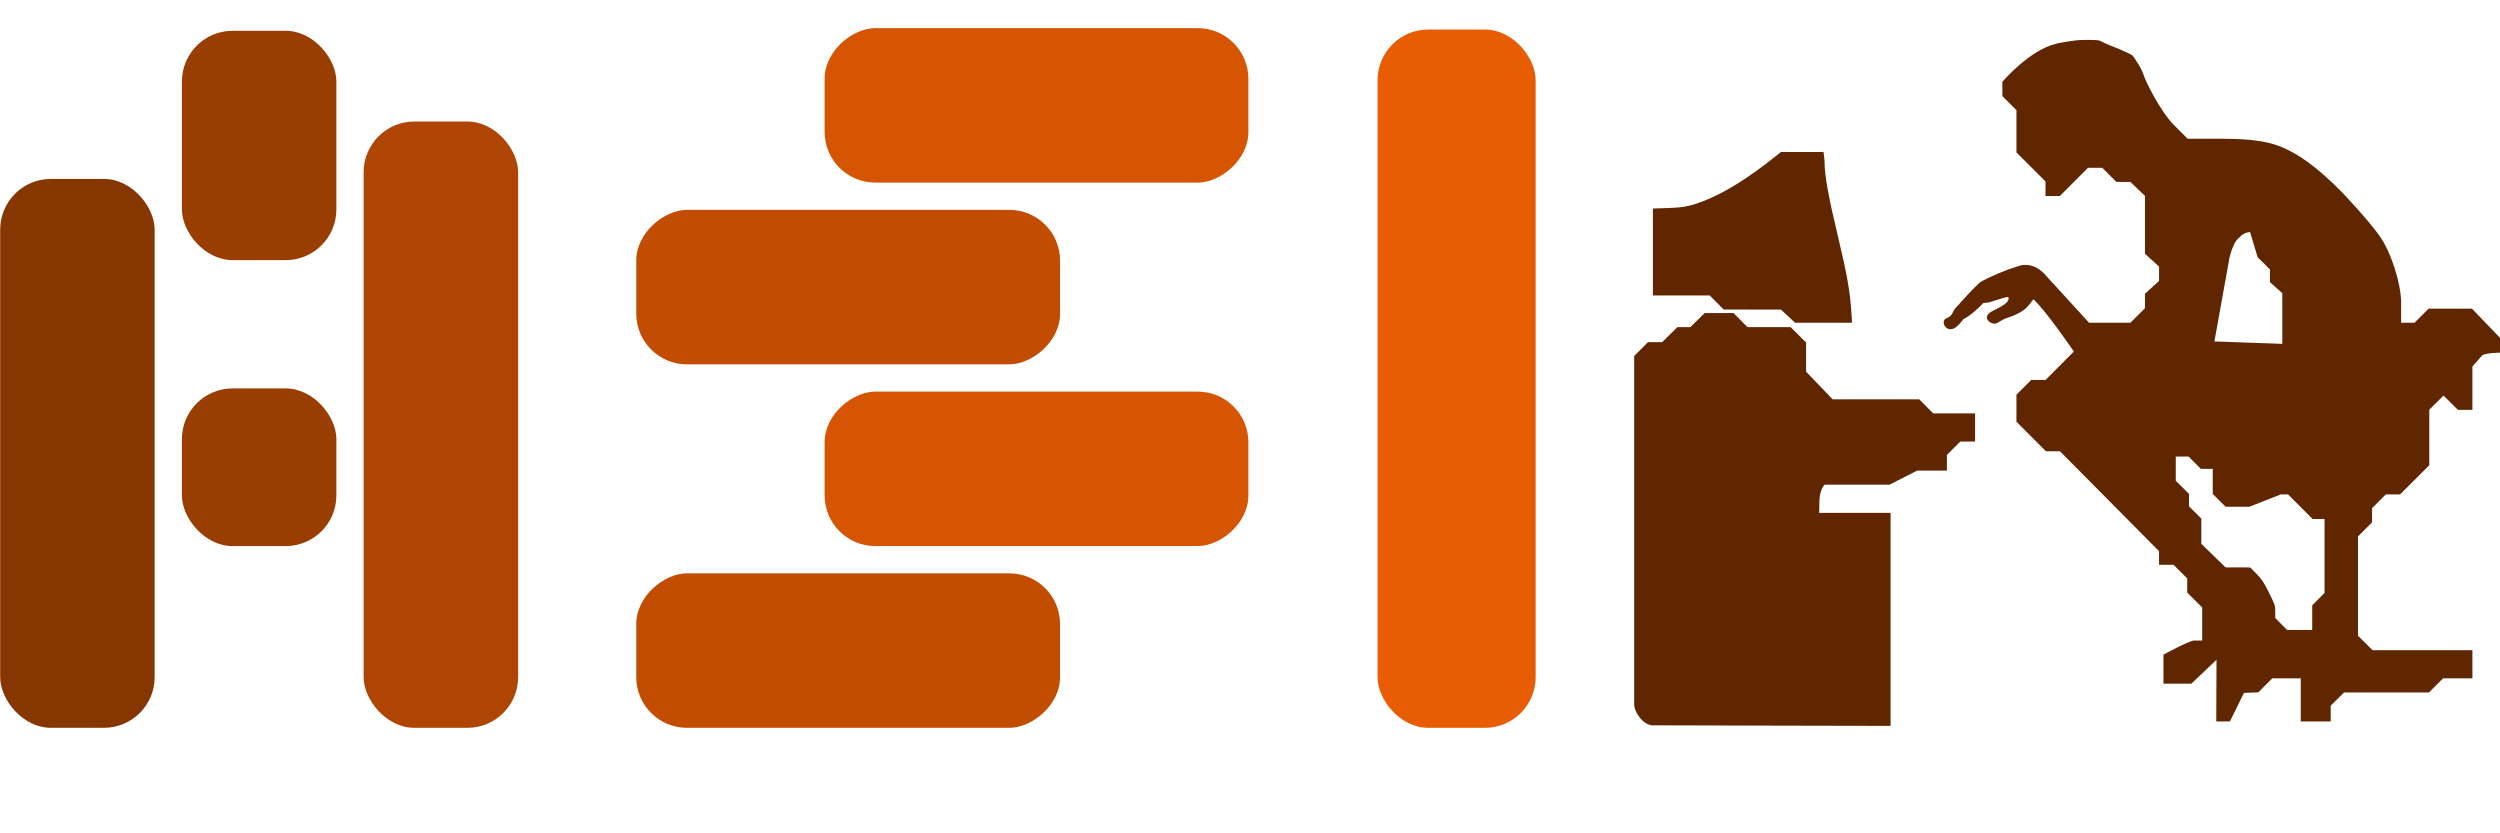 <?xml version="1.0" encoding="UTF-8" standalone="no"?>
<!-- Created with Inkscape (http://www.inkscape.org/) -->
<svg
   xmlns:dc="http://purl.org/dc/elements/1.1/"
   xmlns:cc="http://creativecommons.org/ns#"
   xmlns:rdf="http://www.w3.org/1999/02/22-rdf-syntax-ns#"
   xmlns:svg="http://www.w3.org/2000/svg"
   xmlns="http://www.w3.org/2000/svg"
   xmlns:sodipodi="http://sodipodi.sourceforge.net/DTD/sodipodi-0.dtd"
   xmlns:inkscape="http://www.inkscape.org/namespaces/inkscape"
   width="150"
   height="50"
   id="svg2583"
   sodipodi:version="0.32"
   inkscape:version="0.46"
   version="1.0"
   inkscape:export-filename="/home/piotrek/asi-logo.png"
   inkscape:export-xdpi="121"
   inkscape:export-ydpi="121"
   sodipodi:docname="asi-logo.svg"
   inkscape:output_extension="org.inkscape.output.svg.inkscape">
  <defs
     id="defs2585">
    <inkscape:perspective
       sodipodi:type="inkscape:persp3d"
       inkscape:vp_x="0 : 526.18109 : 1"
       inkscape:vp_y="0 : 1000 : 0"
       inkscape:vp_z="744.09448 : 526.18109 : 1"
       inkscape:persp3d-origin="372.04724 : 350.78739 : 1"
       id="perspective2591" />
  </defs>
  <sodipodi:namedview
     id="base"
     pagecolor="#ffffff"
     bordercolor="#666666"
     borderopacity="1.0"
     gridtolerance="10000"
     guidetolerance="10"
     objecttolerance="10"
     inkscape:pageopacity="0.0"
     inkscape:pageshadow="2"
     inkscape:zoom="6.11"
     inkscape:cx="75.792003"
     inkscape:cy="10.83391"
     inkscape:document-units="px"
     inkscape:current-layer="layer1"
     showgrid="false"
     showguides="true"
     inkscape:guide-bbox="true"
     inkscape:window-width="1279"
     inkscape:window-height="748"
     inkscape:window-x="1"
     inkscape:window-y="23" />
  <g
     inkscape:label="Layer 1"
     inkscape:groupmode="layer"
     id="layer1">
    <g
       id="g5340"
       inkscape:export-filename="/home/szc/_roboczy/_asi/asi_nowe_loga.png"
       inkscape:export-xdpi="75.061707"
       inkscape:export-ydpi="75.061707"
       transform="matrix(0.43,0,0,0.43,-8.59,-232.998)">
      <path
         inkscape:export-ydpi="75"
         inkscape:export-xdpi="75"
         inkscape:export-filename="/home/szc/_roboczy/_asi/asi_nowe_loga.png"
         sodipodi:nodetypes="cccccccccccccccccccccccccczzccccccccccccccccccccczcssscczzcczccccccccccccccccccccssssssscccsczcccccccscccccccccccccccccccccccccccccccccccccccccccccccccscccccccccczccccccccccscccsscccc"
         id="path19847"
         d="M 248.001,591.535 L 249.934,589.591 L 251.911,589.591 L 254.032,587.503 L 255.842,587.503 L 257.842,585.537 L 261.86,585.537 L 263.813,587.503 L 269.833,587.503 L 271.987,589.647 L 271.987,593.715 L 275.692,597.574 L 287.776,597.574 L 289.729,599.539 L 295.569,599.539 L 295.569,603.47 L 293.501,603.47 L 291.639,605.332 L 291.639,607.523 L 287.476,607.523 L 283.627,609.488 L 274.58,609.488 C 274.58,609.488 273.89,610.094 273.851,611.75 L 273.81,613.419 L 283.778,613.419 L 283.778,643.142 C 283.778,643.142 251.893,643.081 250.569,643.063 C 249.262,643.045 247.988,641.217 248,640.11 C 248.012,639.004 248.001,591.535 248.001,591.535 z M 329.256,633.919 L 325.753,637.247 L 321.854,637.247 L 321.854,633.202 C 321.854,633.202 325.473,631.228 326.14,631.228 L 327.258,631.228 L 327.258,626.617 L 325.17,624.54 L 325.17,622.563 L 323.261,620.665 L 321.24,620.665 L 321.236,618.761 L 307.41,604.821 L 305.454,604.821 L 301.342,600.704 L 301.342,596.928 L 303.399,594.872 L 305.4,594.872 L 309.347,590.907 C 309.347,590.907 305.653,585.441 303.711,583.607 C 302.96,584.557 302.729,585.04 301.394,585.682 C 300.028,586.34 300.175,585.987 298.672,586.92 C 297.879,587.372 296.255,586.109 297.982,585.268 C 299.988,584.292 300.127,583.96 300.231,583.617 C 300.4,583.062 299.875,583.321 298.365,583.784 C 297.413,584.076 297.842,584.022 296.697,584.146 C 296.413,584.544 294.715,586.083 293.958,586.367 C 293.398,587.077 293.389,587.073 293.035,587.394 C 291.665,588.635 290.575,586.667 291.583,586.266 C 292.575,585.872 292.305,585.293 293.009,584.67 C 294.154,583.375 295.302,582.112 296.273,581.24 C 297.671,580.423 299.819,579.536 301.7,578.953 C 303.744,578.319 305.239,580.072 305.239,580.072 L 311.471,586.888 L 317.253,586.888 L 319.275,584.857 L 319.275,582.851 L 321.24,581.054 L 321.24,579.048 L 319.275,577.273 L 319.275,569.188 L 317.248,567.246 L 315.277,567.236 L 313.323,565.271 L 311.327,565.271 L 307.4,569.202 L 305.395,569.202 L 305.395,567.172 L 301.342,563.125 L 301.342,557.221 L 299.377,555.267 L 299.377,553.271 C 299.377,553.271 303.157,548.804 306.944,547.943 C 307.483,547.821 309.358,547.442 310.589,547.433 C 312.796,547.416 312.836,547.421 313.38,547.738 C 313.683,547.915 315.516,548.632 315.651,548.691 C 316.69,549.14 317.487,549.485 317.629,549.704 C 317.77,549.923 318.105,550.434 318.373,550.839 C 318.641,551.245 318.991,551.987 319.151,552.49 C 319.421,553.335 321.453,557.437 323.345,559.332 L 325.229,561.218 L 330.097,561.218 C 333.637,561.218 336.144,561.505 338.128,562.288 C 340.596,563.262 343.236,565.096 346.808,568.723 C 346.808,568.723 350.217,572.298 351.952,574.69 C 353.687,577.083 355.016,581.599 355.016,584.029 L 355.016,586.888 L 356.889,586.888 L 358.854,584.923 L 364.904,584.926 L 368.896,589.079 L 368.896,591.064 C 368.896,591.064 366.716,591.071 366.29,591.484 L 364.965,592.994 L 364.965,599.048 L 362.944,599.048 L 360.932,597.047 L 358.947,599.021 L 358.947,606.766 L 354.873,610.839 L 352.884,610.839 L 350.963,612.76 L 350.963,614.74 L 348.998,616.705 L 348.998,630.558 L 351.03,632.579 L 364.965,632.579 L 364.965,636.51 L 360.867,636.51 L 358.902,638.475 L 347.054,638.475 L 345.191,640.32 L 345.191,642.528 L 341.014,642.528 L 341.014,636.51 L 337.039,636.51 L 335.084,638.465 L 333.092,638.536 L 331.127,642.516 L 329.223,642.528 L 329.256,
633.919 z M 342.611,626.327 L 344.331,624.584 L 344.331,614.278 L 342.669,614.278 L 339.237,610.839 L 338.232,610.839 L 333.853,612.559 L 330.519,612.559 L 328.732,610.784 L 328.732,607.277 L 327.067,607.277 L 325.361,605.558 L 323.573,605.558 L 323.573,608.942 L 325.416,610.772 L 325.416,612.504 L 327.135,614.21 L 327.135,617.732 L 330.513,621.024 L 333.958,621.034 L 334.835,621.924 C 335.587,622.689 335.834,623.062 336.582,624.563 C 337.42,626.246 337.453,626.345 337.453,627.201 L 337.453,628.09 L 339.104,629.754 L 342.611,629.754 L 342.611,626.327 z M 338.435,582.762 L 336.716,581.223 L 336.716,579.451 L 334.996,577.745 L 333.943,574.238 C 333.282,574.295 332.886,574.488 332.177,575.234 C 331.468,575.98 331.057,577.87 331.057,577.87 L 328.964,589.497 L 338.435,589.836 L 338.435,582.762 z M 268.486,585.057 L 260.497,585.046 L 258.543,583.081 L 250.615,583.081 L 250.615,570.955 L 252.673,570.885 C 254.934,570.807 255.78,570.64 257.726,569.889 C 260.632,568.767 264.024,566.646 267.934,563.507 L 268.486,563.063 L 274.415,563.06 C 274.415,563.06 274.564,563.983 274.565,564.436 C 274.568,566.335 275.089,569.222 276.452,574.913 C 277.714,580.18 278.136,582.588 278.317,585.568 L 278.398,586.888 L 270.452,586.885 L 268.486,585.057 z"
         style="fill:#602600;fill-opacity:1" />
      <g
         inkscape:export-ydpi="75"
         inkscape:export-xdpi="75"
         inkscape:export-filename="/home/szc/_roboczy/_asi/asi_nowe_loga.png"
         id="g19849"
         transform="translate(-135.721,-124.2)">
        <rect
           style="fill:#863601;fill-opacity:1;fill-rule:evenodd;stroke:none;stroke-width:0.5;stroke-linecap:butt;stroke-miterlimit:4;stroke-dasharray:none;stroke-dashoffset:0;stroke-opacity:1"
           id="rect19851"
           width="21.555"
           height="76.591"
           x="155.722"
           y="691.022"
           ry="7.074"
           rx="7.074" />
        <rect
           style="fill:#9a3d00;fill-opacity:1;fill-rule:evenodd;stroke:none;stroke-width:0.5;stroke-linecap:butt;stroke-miterlimit:4;stroke-dasharray:none;stroke-dashoffset:0;stroke-opacity:1"
           id="rect19853"
           width="21.555"
           height="22"
           x="181.08"
           y="720.254"
           ry="7.074"
           rx="7.074" />
        <rect
           style="fill:#d65502;fill-opacity:1;fill-rule:evenodd;stroke:none;stroke-width:0.5;stroke-linecap:butt;stroke-miterlimit:4;stroke-dasharray:none;stroke-dashoffset:0;stroke-opacity:1"
           id="rect19855"
           width="21.555"
           height="59.134"
           x="669.982"
           y="-329.893"
           ry="7.074"
           rx="7.074"
           transform="matrix(0,1,-1,0,0,0)" />
        <rect
           rx="7.074"
           ry="7.074"
           y="683.012"
           x="206.439"
           height="84.601"
           width="21.555"
           id="rect19857"
           style="fill:#ae4502;fill-opacity:1;fill-rule:evenodd;stroke:none;stroke-width:0.5;stroke-linecap:butt;stroke-miterlimit:4;stroke-dasharray:none;stroke-dashoffset:0;stroke-opacity:1" />
        <rect
           transform="matrix(0,1,-1,0,0,0)"
           rx="7.074"
           ry="7.074"
           y="-303.612"
           x="695.34"
           height="59.134"
           width="21.555"
           id="rect19859"
           style="fill:#c24d02;fill-opacity:1;fill-rule:evenodd;stroke:none;stroke-width:0.5;stroke-linecap:butt;stroke-miterlimit:4;stroke-dasharray:none;stroke-dashoffset:0;stroke-opacity:1" />
        <rect
           style="fill:#c24d01;fill-opacity:1;fill-rule:evenodd;stroke:none;stroke-width:0.5;stroke-linecap:butt;stroke-miterlimit:4;stroke-dasharray:none;stroke-dashoffset:0;stroke-opacity:1"
           id="rect19861"
           width="21.555"
           height="59.134"
           x="746.058"
           y="-303.612"
           ry="7.074"
           rx="7.074"
           transform="matrix(0,1,-1,0,0,0)" />
        <rect
           transform="matrix(0,1,-1,0,0,0)"
           rx="7.074"
           ry="7.074"
           y="-329.893"
           x="720.699"
           height="59.134"
           width="21.555"
           id="rect19863"
           style="fill:#d65502;fill-opacity:1;fill-rule:evenodd;stroke:none;stroke-width:0.5;stroke-linecap:butt;stroke-miterlimit:4;stroke-dasharray:none;stroke-dashoffset:0;stroke-opacity:1" />
        <rect
           rx="7.074"
           ry="7.074"
           y="670.178"
           x="347.913"
           height="97.435"
           width="22.062"
           id="rect19865"
           style="fill:#e85d03;fill-opacity:1;fill-rule:evenodd;stroke:none;stroke-width:0.5;stroke-linecap:butt;stroke-miterlimit:4;stroke-dasharray:none;stroke-dashoffset:0;stroke-opacity:1" />
        <rect
           rx="7.074"
           ry="7.074"
           y="670.354"
           x="181.08"
           height="32"
           width="21.555"
           id="rect19867"
           style="fill:#9a3d00;fill-opacity:1;fill-rule:evenodd;stroke:none;stroke-width:0.5;stroke-linecap:butt;stroke-miterlimit:4;stroke-dasharray:none;stroke-dashoffset:0;stroke-opacity:1" />
      </g>
    </g>
  </g>
</svg>
